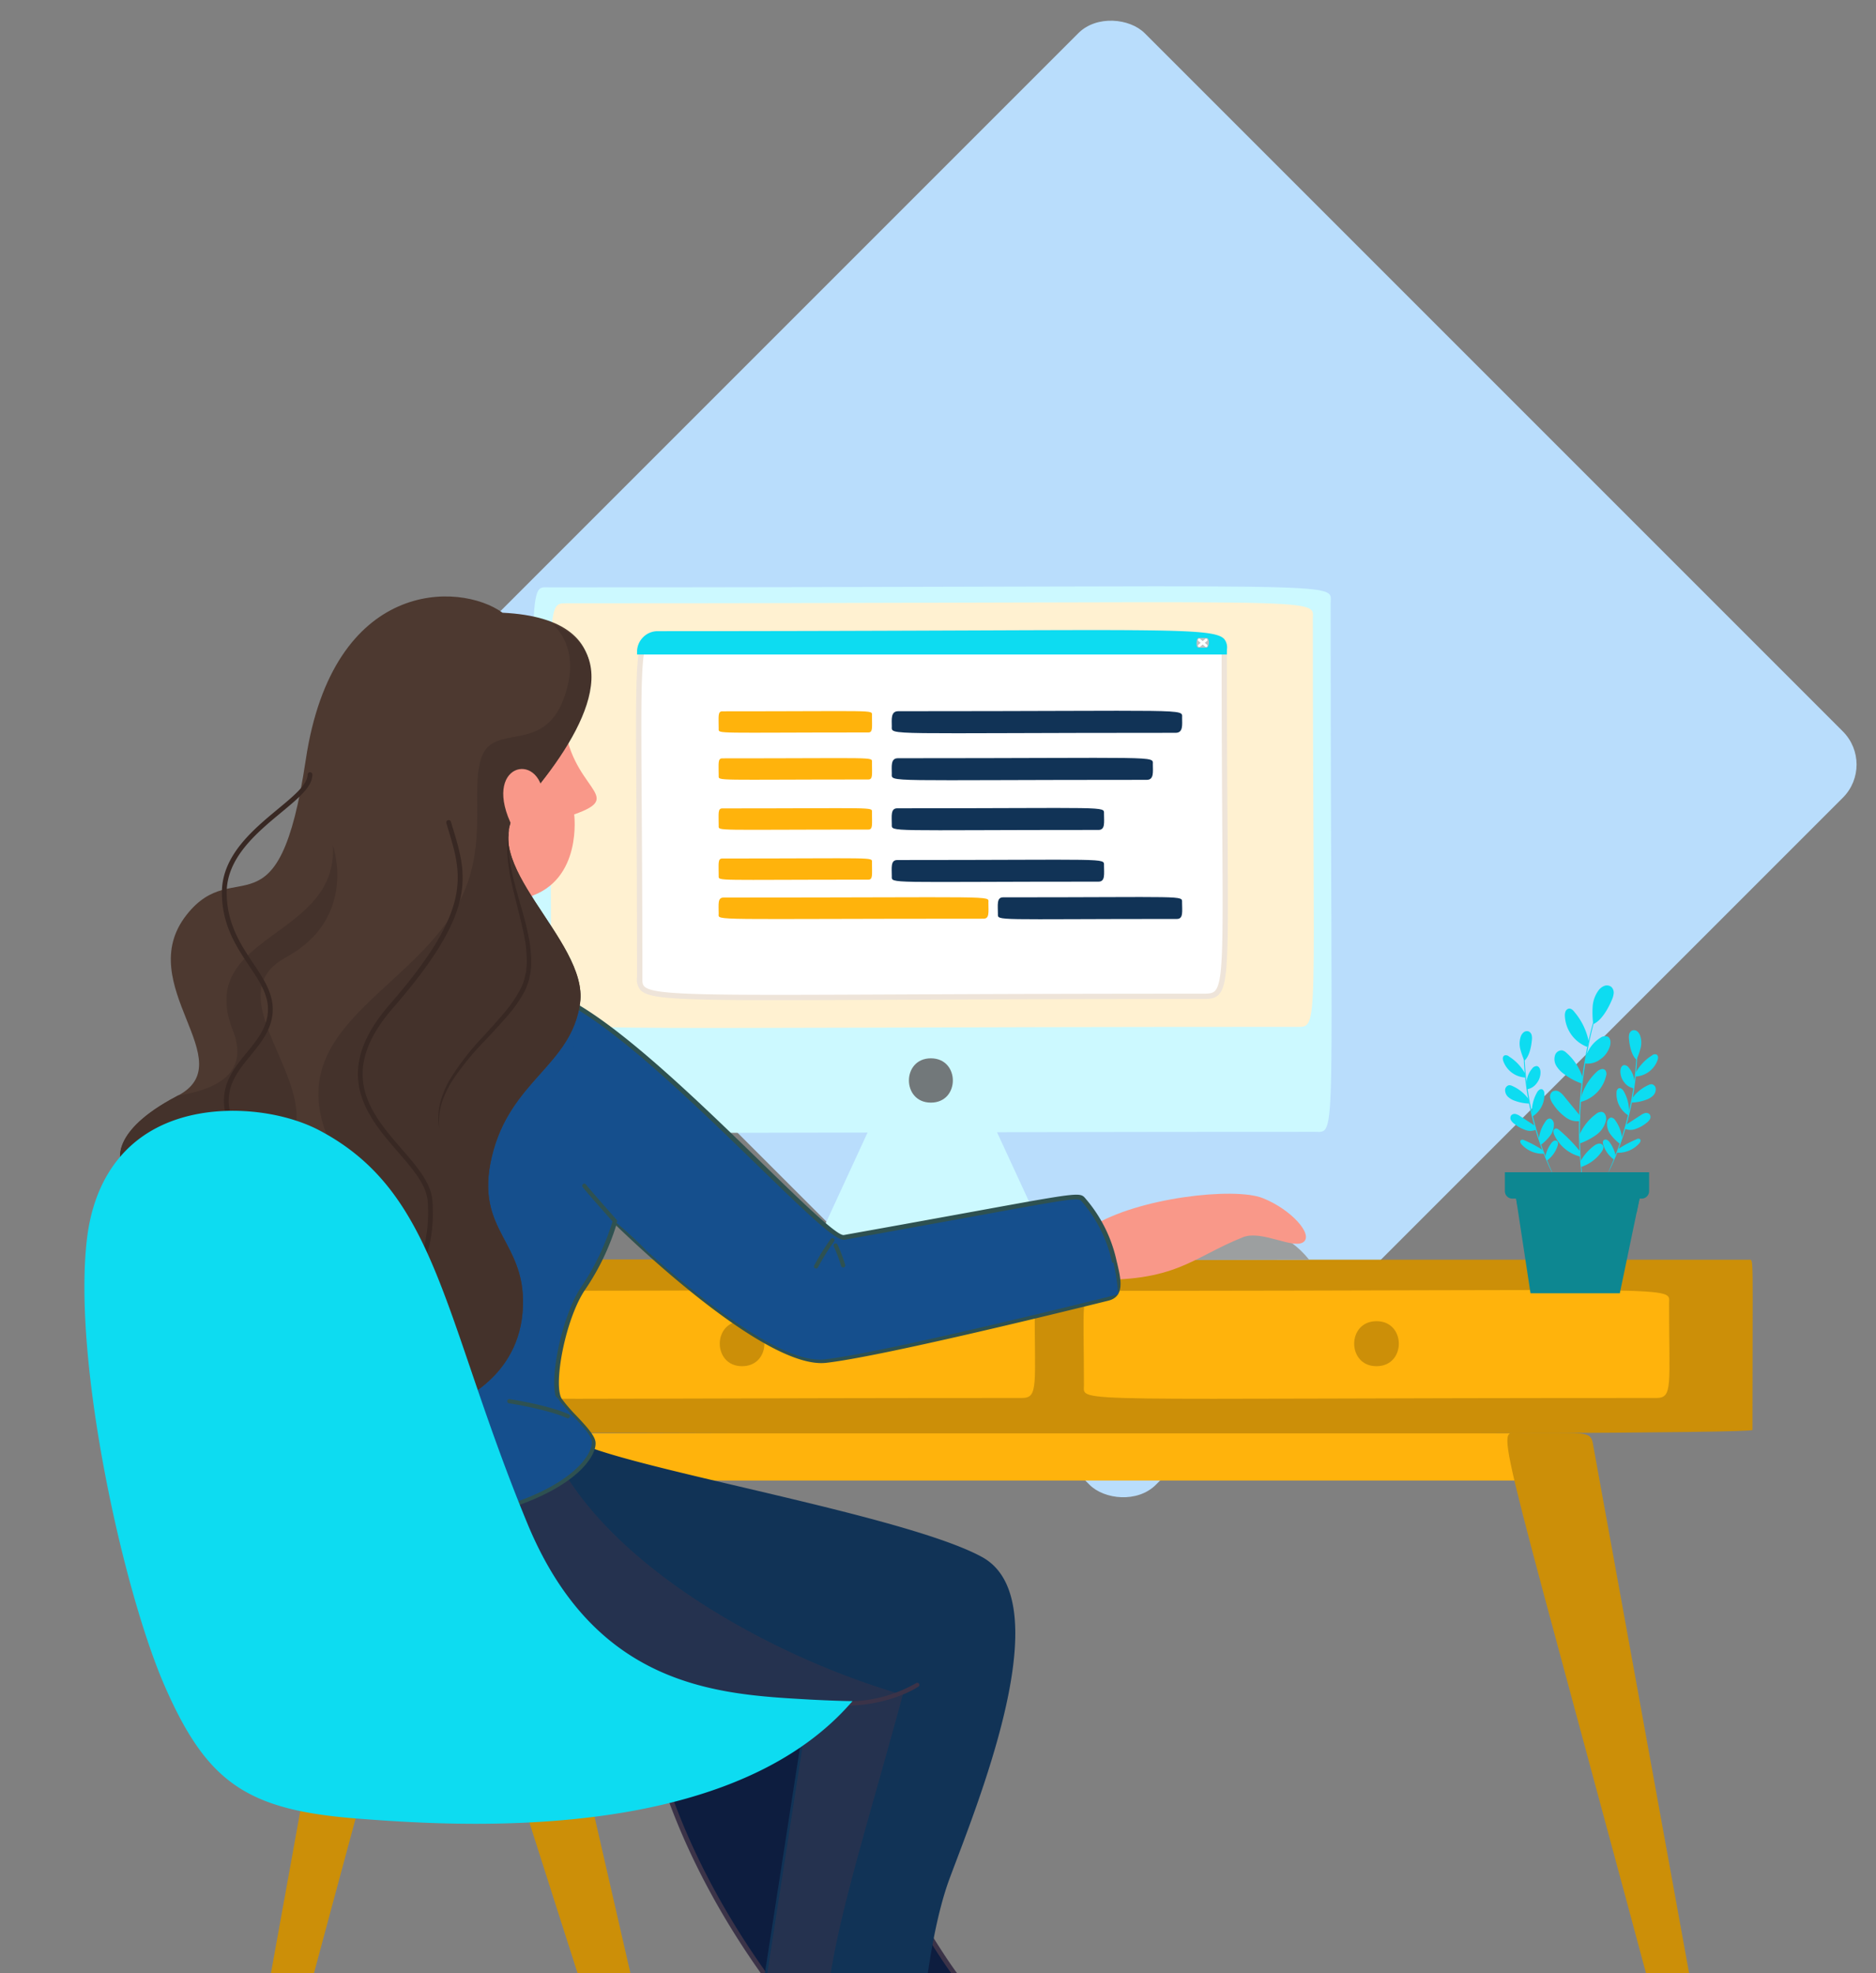 <svg xmlns="http://www.w3.org/2000/svg" xmlns:xlink="http://www.w3.org/1999/xlink" width="400" height="420.706" viewBox="0 0 400 420.706">
  <rect x="0" y="0" width="400" height="420.706" fill="#808080" stroke="none"/>
  <defs>
    <clipPath id="clip-path">
      <rect id="Rectángulo_293779" data-name="Rectángulo 293779" width="390.322" height="329.435" transform="translate(0 -26)" fill="none"/>
    </clipPath>
  </defs>
  <g id="Grupo_131823" data-name="Grupo 131823" transform="translate(-180 -1688)">
    <rect id="Rectángulo_293780" data-name="Rectángulo 293780" width="227.147" height="230.525" rx="10" transform="translate(256.377 1848.617) rotate(-45)" fill="#b9ddfc"/>
    <g id="Grupo_130627" data-name="Grupo 130627" transform="translate(180 1805.271)">
      <g id="Grupo_130666" data-name="Grupo 130666" transform="translate(0 0)" clip-path="url(#clip-path)">
        <g id="Grupo_130644" data-name="Grupo 130644" transform="translate(51.755 7.736)">
          <g id="Grupo_130636" data-name="Grupo 130636" transform="translate(61.754 0)">
            <path id="Trazado_190602" data-name="Trazado 190602" d="M-718.587,571.982h-52.552l14.338-31.073h23.877Z" transform="translate(830.154 -428.535)" fill="#ccf9ff"/>
            <path id="Trazado_190603" data-name="Trazado 190603" d="M-637.225,594.586c-173.646,0-166.6,1.516-166.6-3.41,0-116.731-1.461-112.668,3.408-112.668,173.646,0,166.6-1.518,166.6,3.408C-633.817,598.649-632.356,594.586-637.225,594.586Z" transform="translate(804.025 -478.288)" fill="#ccf9ff"/>
            <path id="Trazado_190604" data-name="Trazado 190604" d="M-642.7,570.716c-165.021,0-159.008,1.556-159.008-3.41,0-88.155-1.448-86.9,3.408-86.9,165.019,0,159.01-1.556,159.01,3.408C-639.29,571.967-637.843,570.716-642.7,570.716Z" transform="translate(805.706 -476.792)" fill="#fff1d1"/>
            <path id="Trazado_190605" data-name="Trazado 190605" d="M-754.6,543.807c-6.239,0-6.247-9.445,0-9.445S-748.355,543.807-754.6,543.807Z" transform="translate(839.573 -433.736)" fill="#72787a"/>
            <g id="Grupo_130635" data-name="Grupo 130635" transform="translate(22.109 9.312)">
              <g id="Grupo_130633" data-name="Grupo 130633">
                <g id="Grupo_130627-2" data-name="Grupo 130627">
                  <path id="Trazado_190606" data-name="Trazado 190606" d="M-671.02,561.323c-122.7,0-120.157,1.832-120.157-4.481,0-71.588-1.692-72.8,4.481-72.8,122.7,0,120.159-1.83,120.159,4.481C-666.537,560.108-664.847,561.323-671.02,561.323Z" transform="translate(791.956 -483.227)" fill="#fff"/>
                  <path id="Trazado_190607" data-name="Trazado 190607" d="M-761.859,562.387c-22.081,0-27.153-.39-28.883-2.125a3.555,3.555,0,0,1-.752-2.8l0-.373c0-15.348-.077-27.365-.14-37.021-.172-26.912-.214-33.306,1.9-35.44.836-.842,1.935-.908,3.282-.908,27.718,0,48.642-.09,65.455-.165,44.276-.194,52.254-.228,54.519,2.044a3.567,3.567,0,0,1,.752,2.8l0,.373c0,15.347.077,27.365.14,37.021.172,26.912.214,33.306-1.9,35.44-.836.84-1.932.908-3.282.908-27.718,0-48.642.09-65.455.163C-746.647,562.351-755.059,562.387-761.859,562.387Zm66.038-77.778c-6.767,0-15.049.038-25.164.081-16.815.074-37.74.165-65.46.165-1.154,0-1.949.041-2.48.574-1.787,1.8-1.737,9.412-1.575,34.636.063,9.658.138,21.676.138,37.028l0,.384c-.007,1.017.007,1.568.422,1.985,1.933,1.94,12.9,1.893,53.713,1.712,16.815-.074,37.74-.163,65.46-.163,1.154,0,1.949-.041,2.48-.576,1.787-1.8,1.737-9.41,1.576-34.636-.061-9.656-.138-21.678-.138-37.026l0-.384c.009-1.017-.007-1.568-.422-1.987C-668.725,484.943-675.292,484.609-695.821,484.609Z" transform="translate(791.705 -483.477)" fill="#eee4d9"/>
                </g>
                <g id="Grupo_130628" data-name="Grupo 130628" transform="translate(0.213 0.019)">
                  <path id="Trazado_190608" data-name="Trazado 190608" d="M-666.631,487.872h-124.64a3.841,3.841,0,0,1,3.84-3.84C-662.72,484.032-666.631,482.392-666.631,487.872Z" transform="translate(791.836 -483.238)" fill="#0ddcf1"/>
                  <path id="Trazado_190609" data-name="Trazado 190609" d="M-665.818,488.687H-791.586v-.565a4.411,4.411,0,0,1,4.406-4.406c28.945,0,51.348-.09,67.705-.156,43.293-.169,51.091-.2,53.06,1.8a2.851,2.851,0,0,1,.6,2.29c0,.153-.007.309-.007.472Zm-124.589-1.129h123.468c.016-.72,0-1.113-.284-1.405-1.631-1.665-12.352-1.619-52.247-1.463-13.208.056-34.175.156-67.71.156A3.281,3.281,0,0,0-790.407,487.558Z" transform="translate(791.586 -483.488)" fill="#0ddcf1"/>
                </g>
                <g id="Grupo_130632" data-name="Grupo 130632" transform="translate(119.512 1.697)">
                  <path id="Trazado_190610" data-name="Trazado 190610" d="M-724.616,486.494h1.635c.589,0,.773-2.071,0-2.071h-1.635c-.736,0-.425,2.191-.425,1.647A.424.424,0,0,0-724.616,486.494Z" transform="translate(725.106 -484.423)" fill="#bec0c2"/>
                  <g id="Grupo_130631" data-name="Grupo 130631" transform="translate(0.301 0.15)">
                    <g id="Grupo_130629" data-name="Grupo 130629">
                      <path id="Trazado_190611" data-name="Trazado 190611" d="M-724.656,486.278a.283.283,0,0,1-.217-.1.282.282,0,0,1,.036-.4l1.448-1.208a.282.282,0,0,1,.4.038.28.28,0,0,1-.036.4l-1.45,1.208A.283.283,0,0,1-724.656,486.278Z" transform="translate(724.939 -484.507)" fill="#fff"/>
                    </g>
                    <g id="Grupo_130630" data-name="Grupo 130630">
                      <path id="Trazado_190612" data-name="Trazado 190612" d="M-723.207,486.278a.291.291,0,0,1-.181-.065l-1.448-1.208a.28.28,0,0,1-.036-.4.28.28,0,0,1,.4-.038l1.45,1.208a.282.282,0,0,1,.036.4A.282.282,0,0,1-723.207,486.278Z" transform="translate(724.939 -484.507)" fill="#fff"/>
                    </g>
                  </g>
                </g>
              </g>
              <g id="Grupo_130634" data-name="Grupo 130634" transform="translate(17.594 17.216)">
                <path id="Trazado_190613" data-name="Trazado 190613" d="M-749.977,497.666c-32.877,0-31.9.355-31.9-.782,0-2.688-.233-3.724.784-3.724,32.875,0,31.9-.353,31.9.784C-749.193,496.631-748.961,497.666-749.977,497.666Z" transform="translate(781.901 -493.041)" fill="#ffb30c"/>
                <path id="Trazado_190614" data-name="Trazado 190614" d="M-725.408,519.8c-58.982,0-56.47.483-56.47-1.041,0-2.072-.269-3.465,1.041-3.465,58.98,0,56.47-.483,56.47,1.041C-724.367,518.411-724.1,519.8-725.408,519.8Z" transform="translate(781.901 -475.469)" fill="#ffb30c"/>
                <path id="Trazado_190615" data-name="Trazado 190615" d="M-700.781,497.773c-62.546,0-60.529.63-60.529-1.371,0-1.441-.278-3.237,1.371-3.237,62.548,0,60.531-.63,60.531,1.373C-699.409,495.977-699.13,497.773-700.781,497.773Z" transform="translate(798.246 -493.071)" fill="#113356"/>
                <path id="Trazado_190616" data-name="Trazado 190616" d="M-749.977,503.253c-32.877,0-31.9.355-31.9-.784,0-2.686-.233-3.722.784-3.722,32.875,0,31.9-.355,31.9.784C-749.193,502.218-748.961,503.253-749.977,503.253Z" transform="translate(781.901 -488.602)" fill="#ffb30c"/>
                <path id="Trazado_190617" data-name="Trazado 190617" d="M-706.947,503.355c-56.235,0-54.363.574-54.363-1.3,0-1.583-.282-3.309,1.3-3.309,56.233,0,54.361-.573,54.361,1.3C-705.647,501.628-705.366,503.355-706.947,503.355Z" transform="translate(798.246 -488.627)" fill="#113356"/>
                <path id="Trazado_190618" data-name="Trazado 190618" d="M-749.977,509.2c-32.877,0-31.9.353-31.9-.786,0-2.686-.233-3.722.784-3.722,32.875,0,31.9-.353,31.9.784C-749.193,508.167-748.961,509.2-749.977,509.2Z" transform="translate(781.901 -483.875)" fill="#ffb30c"/>
                <path id="Trazado_190619" data-name="Trazado 190619" d="M-717.232,509.3c-45.374,0-44.075.5-44.075-1.174,0-1.784-.3-3.437,1.172-3.437,45.374,0,44.075-.506,44.075,1.174C-716.06,507.648-715.757,509.3-717.232,509.3Z" transform="translate(798.243 -483.895)" fill="#113356"/>
                <path id="Trazado_190620" data-name="Trazado 190620" d="M-717.232,515.444c-45.374,0-44.075.506-44.075-1.172,0-1.782-.3-3.436,1.172-3.436,45.374,0,44.075-.506,44.075,1.172C-716.06,513.791-715.757,515.444-717.232,515.444Z" transform="translate(798.243 -479.013)" fill="#113356"/>
                <path id="Trazado_190621" data-name="Trazado 190621" d="M-749.977,515.153c-32.877,0-31.9.354-31.9-.784,0-2.688-.233-3.724.784-3.724,32.875,0,31.9-.354,31.9.786C-749.193,514.119-748.961,515.153-749.977,515.153Z" transform="translate(781.901 -479.149)" fill="#ffb30c"/>
                <path id="Trazado_190622" data-name="Trazado 190622" d="M-710.519,519.875c-39.26,0-38.178.467-38.178-1.093,0-1.846-.319-3.517,1.093-3.517,39.257,0,38.176-.465,38.176,1.093C-709.428,518.2-709.107,519.875-710.519,519.875Z" transform="translate(808.257 -475.489)" fill="#113356"/>
              </g>
            </g>
          </g>
          <g id="Grupo_130643" data-name="Grupo 130643" transform="translate(0 143.504)">
            <path id="Trazado_190623" data-name="Trazado 190623" d="M-517.356,594.605c0-37.8.332-36.287-.729-36.287-336.245,0-319.17-.379-319.17.728v35.558C-837.255,595.436-517.356,596.009-517.356,594.605Z" transform="translate(839.263 -558.256)" fill="#cc8f08"/>
            <g id="Grupo_130639" data-name="Grupo 130639" transform="translate(179.271 6.52)">
              <g id="Grupo_130638" data-name="Grupo 130638">
                <path id="Trazado_190624" data-name="Trazado 190624" d="M-616.414,584.908c-126.893,0-122.034,1.181-122.034-2.728,0-17.479-.861-20.124,2.728-20.124,126.892,0,122.034-1.181,122.034,2.728C-613.686,582.263-612.825,584.908-616.414,584.908Z" transform="translate(738.539 -561.89)" fill="#ffb30c"/>
                <g id="Grupo_130637" data-name="Grupo 130637" transform="translate(57.714 6.642)">
                  <path id="Trazado_190625" data-name="Trazado 190625" d="M-701.62,575.19c-6.34,0-6.347-9.6,0-9.6S-695.272,575.19-701.62,575.19Z" transform="translate(706.377 -565.591)" fill="#cc8f08"/>
                </g>
              </g>
            </g>
            <g id="Grupo_130642" data-name="Grupo 130642" transform="translate(43.999 6.52)">
              <g id="Grupo_130641" data-name="Grupo 130641">
                <path id="Trazado_190626" data-name="Trazado 190626" d="M-691.795,584.908c-126.893,0-122.034,1.181-122.034-2.728,0-17.479-.861-20.124,2.728-20.124,126.893,0,122.034-1.181,122.034,2.728C-689.067,582.263-688.206,584.908-691.795,584.908Z" transform="translate(813.919 -561.89)" fill="#ffb30c"/>
                <g id="Grupo_130640" data-name="Grupo 130640" transform="translate(57.714 6.642)">
                  <path id="Trazado_190627" data-name="Trazado 190627" d="M-777,575.19c-6.34,0-6.347-9.6,0-9.6S-770.653,575.19-777,575.19Z" transform="translate(781.758 -565.591)" fill="#cc8f08"/>
                </g>
              </g>
            </g>
            <rect id="Rectángulo_293778" data-name="Rectángulo 293778" width="226.672" height="10.054" transform="translate(54.335 37.079)" fill="#ffb30c"/>
            <path id="Trazado_190628" data-name="Trazado 190628" d="M-669.969,581.039-643.444,727c.89,4.9-5.148,4.492-5.958,1.464-41.15-154-41.523-149.642-36.667-149.6C-672.1,578.969-670.463,578.326-669.969,581.039Z" transform="translate(957.823 -541.903)" fill="#cc8f08"/>
            <path id="Trazado_190629" data-name="Trazado 190629" d="M-811.9,581.056c-.113.614-26.629,146.134-26.539,146.751.752,5.086,5.436,2.672,5.976.65,41.259-154.41,41.415-149.637,36.64-149.6C-809.79,578.97-811.407,578.342-811.9,581.056Z" transform="translate(838.438 -541.905)" fill="#cc8f08"/>
            <path id="Trazado_190630" data-name="Trazado 190630" d="M-813.743,600.053c.19.594,45.139,141.517,45.511,142.017,3.052,4.138,6.051-.2,5.577-2.234-36.109-155.693-33.73-151.552-37.925-149.276C-812.86,597.222-814.583,597.426-813.743,600.053Z" transform="translate(857.915 -533.088)" fill="#cc8f08"/>
          </g>
        </g>
        <g id="Grupo_130645" data-name="Grupo 130645" transform="translate(99.866 122.951)">
          <path id="Trazado_190631" data-name="Trazado 190631" d="M-816.087,593.709l-.252-.829c14.812-4.509,13.442-12.335,11.708-22.245-1.619-9.247-3.633-20.755,7.76-32.467l.622.606c-11.083,11.392-9.195,22.188-7.527,31.712C-802.039,580.41-800.54,588.978-816.087,593.709Z" transform="translate(816.339 -538.168)" fill="#84534a"/>
        </g>
        <g id="Grupo_130665" data-name="Grupo 130665" transform="translate(18 9.89)">
          <g id="Grupo_130649" data-name="Grupo 130649" transform="translate(81.469 179.5)">
            <path id="Trazado_190632" data-name="Trazado 190632" d="M-733.943,653.165c2.972,2.191-11.6,17.042-24.163,19.043l-2.8-3.5c-1.556-12.856-4.158-7.874,11.711-19.688Z" transform="translate(851.385 -524.298)" fill="#ba3213"/>
            <path id="Trazado_190633" data-name="Trazado 190633" d="M-715.311,667.559c-12.8,7.16-23.314,23.305-30.017,20.414s-10.659-23.162-14.32-27.117l5.638-6.247c1.633-.231-.027,0,9.755-1.369a33.677,33.677,0,0,0,3.131,4.224c10.841,11.84,38.846-10.532,42.108-6.516C-695.23,655.648-710.046,664.608-715.311,667.559Z" transform="translate(853.323 -523.151)" fill="#fcbda9"/>
            <path id="Trazado_190634" data-name="Trazado 190634" d="M-703.982,658.864a79.636,79.636,0,0,1-11.329,7.463c-12.8,7.16-23.314,23.305-30.017,20.414s-10.659-23.162-14.32-27.117c.027-.029,6.871-6.4,6.9-6.426l8.493-1.19a33.675,33.675,0,0,0,3.131,4.224c-.858,4.135-3.91,13.3-2.907,17.175,2.982,11.517,18.837-5.868,30.848-10.509C-710.355,661.8-706.559,660.072-703.982,658.864Z" transform="translate(853.323 -521.92)" fill="#d1778e" opacity="0.5"/>
            <g id="Grupo_130646" data-name="Grupo 130646" transform="translate(42.787 59.468)">
              <path id="Trazado_190635" data-name="Trazado 190635" d="M-713.626,681.745c-3.047-.152-17.67,3.961-26.963,15.539,0,0-32.141-26.657-47.07-67.788l27.878-16.452s23.611,40.52,30.921,51.335A89.982,89.982,0,0,0-713.626,681.745Z" transform="translate(788.282 -612.346)" fill="#0d1d3f"/>
              <path id="Trazado_190636" data-name="Trazado 190636" d="M-740.24,698.314l-.4-.33c-.323-.266-32.418-27.219-47.224-68l-.143-.4,28.682-16.926.257.441c.237.406,23.686,40.629,30.905,51.307a90.321,90.321,0,0,0,15.137,17.26l1.181.976-1.531-.077c-2.431-.128-17.024,3.492-26.541,15.348Zm-46.523-68.286c13.879,37.868,42.69,63.646,46.384,66.84,8.343-10.1,20.912-14.588,25.767-15.241A94.258,94.258,0,0,1-729,664.974c-6.828-10.1-28.095-46.485-30.684-50.923Z" transform="translate(788.006 -612.655)" fill="#3b3348"/>
            </g>
            <path id="Trazado_190637" data-name="Trazado 190637" d="M-778.3,662.869c-1.333,5.462,27.192,15.366,35.951,8.529l-3.008-21.174-25.306.628Z" transform="translate(838.466 -523.337)" fill="#ba3213"/>
            <path id="Trazado_190638" data-name="Trazado 190638" d="M-727.451,698.15c-17.371-.061-13.2-5.26-30.392-6.512s-22.562-4.056-22.169-10.051,10.654-21.633,11.768-27.763c16.267,5.911,11.951,4.343,16.969,6.168-2.2,11.923-1.127,17.7,11.993,23.418C-724.2,689.983-710.981,698.191-727.451,698.15Z" transform="translate(837.128 -520.478)" fill="#fcbda9"/>
            <path id="Trazado_190639" data-name="Trazado 190639" d="M-720.526,695.985c-1.019.7-3.2,1.1-6.918,1.091-17.371-.061-13.2-5.26-30.392-6.512-36.087-2.631-19.248-13.209-11.1-35.388,16.21,2.744,12.7,1.936,17.667,3.742a42.763,42.763,0,0,0-.9,8.3c-19.612,1.332-26.853,15.74-3.616,19.663,8.529,1.448,20.486,7.928,25.283,8.458C-727.024,695.725-722.665,695.915-720.526,695.985Z" transform="translate(837.12 -519.403)" fill="#d1778e" opacity="0.5"/>
            <g id="Grupo_130647" data-name="Grupo 130647" transform="translate(0.477)">
              <path id="Trazado_190640" data-name="Trazado 190640" d="M-709.867,672.93c-5.486,14.776-7.463,43.109-6.4,54.377-3.4-5.1-15.2-13.367-35.949-8.527l12.789-82.255-44.936-5.488c-5.473-7.9-21.328-30.779-26.814-38.7,19.919-11.738,16.135-9.506,21.175-12.484,7.616,5.629,70.334,15.849,87.294,25.13C-686.178,614.041-704.388,658.154-709.867,672.93Z" transform="translate(811.906 -579.247)" fill="#113356"/>
              <path id="Trazado_190641" data-name="Trazado 190641" d="M-715.245,729.537l-1.122-1.678c-3.3-4.962-14.959-13.086-35.411-8.316l-.734.171.115-.745,12.709-81.736-44.64-5.45-.129-.189-27.126-39.145,7.008-4.131c10.6-6.247,10.6-6.247,12.99-7.659l1.94-1.143.269.2c3.42,2.527,18.99,6.186,35.476,10.056,19.94,4.685,42.541,9.992,51.761,15.038,15.75,8.628,1.333,46.718-5.592,65.022-.5,1.312-.948,2.5-1.335,3.544-5.314,14.308-7.492,42.279-6.369,54.155Zm-24.675-12.454c12.145,0,19.885,4.886,23.339,8.836-.8-12.764,1.441-39.111,6.561-52.9.386-1.046.836-2.238,1.335-3.551,6.293-16.63,21.03-55.567,6.057-63.773-9.1-4.978-31.628-10.268-51.5-14.938-16.892-3.968-31.535-7.406-35.567-10.035l-1.369.811c-2.387,1.41-2.387,1.41-12.99,7.657l-6.064,3.573,26.37,38.061,45.231,5.523-12.754,82.034A52.782,52.782,0,0,1-739.919,717.083Z" transform="translate(811.583 -579.516)" fill="#113356"/>
            </g>
            <path id="Trazado_190642" data-name="Trazado 190642" d="M-732.914,717.807l-.573.2a47.846,47.846,0,0,0-18.194,1.041l12.789-82.255-29.99-3.661c-1.093-.535-25.868-12.657-42.968-21.032l1.414-29.758,15.815-2.817c9.617,24.726,45.193,45.764,75.8,54.661C-730.726,677.925-739.566,701.576-732.914,717.807Z" transform="translate(811.849 -579.512)" fill="#3b3348" opacity="0.5"/>
            <g id="Grupo_130648" data-name="Grupo 130648" transform="translate(80.74 52.102)">
              <path id="Trazado_190643" data-name="Trazado 190643" d="M-766.117,613.408c-.1,0-.2,0-.3,0a.448.448,0,0,1-.44-.456.445.445,0,0,1,.447-.439,29.421,29.421,0,0,0,14.69-3.891.448.448,0,0,1,.617.138.449.449,0,0,1-.14.617C-755.644,612.166-761.96,613.408-766.117,613.408Z" transform="translate(766.856 -608.55)" fill="#3b3348"/>
            </g>
            <path id="Trazado_190644" data-name="Trazado 190644" d="M-748.738,669.731s.072-.133.213-.341c.16-.2.328-.5.519-.8a8.371,8.371,0,0,0,.942-2.284c.226-.861.364-1.845.565-2.629a7.239,7.239,0,0,1,.427-1.335,5.175,5.175,0,0,1,.6,1.288,5.594,5.594,0,0,1,.142,3.124,4.63,4.63,0,0,1-.318.856,3.779,3.779,0,0,1-.479.755,3.377,3.377,0,0,1-.583.59,3.516,3.516,0,0,1-.614.4,2.957,2.957,0,0,1-1.014.336C-748.587,669.726-748.738,669.731-748.738,669.731Z" transform="translate(861.991 -513.709)" fill="#d1868d"/>
            <path id="Trazado_190645" data-name="Trazado 190645" d="M-768.553,666.587s.029.1.061.26a2.2,2.2,0,0,1,.011.72,3.1,3.1,0,0,1-.285.985,3.972,3.972,0,0,1-.676.973,3.871,3.871,0,0,1-.966.695,2.953,2.953,0,0,1-.991.289,2.222,2.222,0,0,1-.718-.025c-.17-.039-.262-.068-.262-.068s.092-.047.242-.111a5.39,5.39,0,0,0,.589-.289,6.271,6.271,0,0,0,1.466-1.116,7.056,7.056,0,0,0,1.112-1.484,6.437,6.437,0,0,0,.3-.585C-768.6,666.675-768.553,666.587-768.553,666.587Z" transform="translate(843.208 -510.338)" fill="#d1868d"/>
          </g>
          <g id="Grupo_130655" data-name="Grupo 130655" transform="translate(56.642 83.62)">
            <path id="Trazado_190646" data-name="Trazado 190646" d="M-727.855,561.494c4.492-7.463,19.878-11.348,28.942-.075Z" transform="translate(903.41 -503.627)" fill="#9c9fa0"/>
            <path id="Trazado_190647" data-name="Trazado 190647" d="M-737.149,557.44c9.825-6.171,30.39-8.456,36.445-6.056s10.855,7.77,8.684,9.369-8.912-2.627-12.91-1.028c-11.009,4.4-14.2,9.669-33.134,9.026Z" transform="translate(895.299 -506.73)" fill="#f99889"/>
            <g id="Grupo_130650" data-name="Grupo 130650">
              <path id="Trazado_190648" data-name="Trazado 190648" d="M-664.383,591.884c-10.162,2.519-48.529,11.926-60.123,13.243-11.523,1.3-36.561-21.547-44.935-29.7a52.6,52.6,0,0,1-6.7,14.169c-4.244,6.078-7.137,20.678-5.118,23.957,1.762,2.622,6.514,6.606,7.1,8.8.61,2.283-3.194,9.593-20.109,14.473-21.294-36.536-14.333-24.59-31.072-53.322,34.971-51.441,11.295-16.608,38.84-57.125,15.941.23,61.414,53.324,65.925,52.516,52.391-9.378,49.667-9.482,51.239-7.733a29.641,29.641,0,0,1,6.439,13.306C-662.124,587.773-661.282,591.114-664.383,591.884Z" transform="translate(825.95 -525.859)" fill="#154f8d"/>
              <path id="Trazado_190649" data-name="Trazado 190649" d="M-794.249,637.642-825.684,583.7l.181-.264c18.717-27.533,20.633-30.352,22.595-33.236l16.4-24.117.273.005c10.27.147,32.154,21.414,48.134,36.945,8.007,7.783,16.26,15.853,17.694,15.578,11.957-2.139,21.042-3.8,27.964-5.059,22.421-4.09,22.426-4.092,23.576-2.71l.167.2a29.993,29.993,0,0,1,6.464,13.138l.144.576c.763,3.27,1.629,6.972-1.9,7.847-11.207,2.78-48.671,11.95-60.188,13.256-12.142,1.382-38.243-22.984-44.768-29.285a51.382,51.382,0,0,1-6.511,13.532c-4.251,6.091-6.937,20.242-5.13,23.356a33.358,33.358,0,0,0,3.124,3.636c1.893,2.017,3.679,3.919,4.057,5.344.712,2.674-3.449,10.184-20.459,15.088Zm-30.234-53.9,30.713,52.7c16.292-4.789,19.914-11.734,19.377-13.741-.311-1.177-2.173-3.162-3.815-4.912a37.9,37.9,0,0,1-3.047-3.5h-.242l-.007-.377c-2.058-3.788,1.037-18.412,5.21-24.389a51.882,51.882,0,0,0,6.638-14.037l.256-.768.58.563c14.683,14.3,35.146,30.62,44.524,29.565,11.456-1.3,48.866-10.458,60.059-13.233,2.34-.581,2.04-2.812,1.206-6.421l-.1-.393a29.188,29.188,0,0,0-6.32-13.08c-.07-.079-.133-.154-.192-.226-.757-.906-1.176-.851-22.613,3.06-6.923,1.262-16.009,2.92-27.967,5.059-1.827.332-7.329-4.913-18.582-15.851-15.715-15.271-37.182-36.134-47.169-36.649l-16.088,23.659C-804.022,553.65-805.934,556.462-824.483,583.745Z" transform="translate(825.684 -526.086)" fill="#2e5151"/>
            </g>
            <path id="Trazado_190650" data-name="Trazado 190650" d="M-666.808,587.833s-49.206,12.343-62.612,13.864c-9.486,1.073-28.03-14.23-38.079-23.287-.815-1.016-10.022-9.739-11.582-9.156-3.65,1.369-9.827,16.217-11.652,24.219a17.322,17.322,0,0,0,4.556,16.644c1.762,2.624,6.514,6.606,7.1,8.8.608,2.283-3.194,9.593-20.109,14.471-20.416-35.029-16.964-28.3-20.334-37.633,1.929-11.368,6.561-38.645,8.458-49.814l23.305-15.537c7.079,4.341,18.507,26.735,24.906,36.1s25.13,28.789,33.132,29.247c7.077.4,51.682-11.876,61.9-14.722A42.651,42.651,0,0,1-666.808,587.833Z" transform="translate(830.578 -522.656)" fill="#154f8d"/>
            <g id="Grupo_130651" data-name="Grupo 130651" transform="translate(98.921 53.176)">
              <path id="Trazado_190651" data-name="Trazado 190651" d="M-770.112,562.21a.431.431,0,0,1-.194-.045.447.447,0,0,1-.21-.6,47.264,47.264,0,0,1,3.571-5.719.446.446,0,0,1,.63,0,.451.451,0,0,1,0,.632,49.969,49.969,0,0,0-3.4,5.477A.45.45,0,0,1-770.112,562.21Z" transform="translate(770.56 -555.719)" fill="#2e5151"/>
            </g>
            <g id="Grupo_130652" data-name="Grupo 130652" transform="translate(103.091 54.317)">
              <path id="Trazado_190652" data-name="Trazado 190652" d="M-766.189,561.477a.448.448,0,0,1-.427-.314,34.22,34.22,0,0,0-1.56-4.135.448.448,0,0,1,.162-.612.447.447,0,0,1,.612.16,34.015,34.015,0,0,1,1.64,4.318.449.449,0,0,1-.292.562A.441.441,0,0,1-766.189,561.477Z" transform="translate(768.236 -556.355)" fill="#2e5151"/>
            </g>
            <g id="Grupo_130653" data-name="Grupo 130653" transform="translate(49.508 41.579)">
              <path id="Trazado_190653" data-name="Trazado 190653" d="M-791.1,557.69a.434.434,0,0,1-.334-.151c-.626-.7-6.127-6.9-6.588-7.587a.446.446,0,0,1,.124-.621.45.45,0,0,1,.621.122c.323.484,4.07,4.746,6.512,7.494a.45.45,0,0,1-.038.632A.458.458,0,0,1-791.1,557.69Z" transform="translate(798.095 -549.256)" fill="#2e5151"/>
            </g>
            <g id="Grupo_130654" data-name="Grupo 130654" transform="translate(33.513 87.508)">
              <path id="Trazado_190654" data-name="Trazado 190654" d="M-794.069,578.943a.413.413,0,0,1-.183-.041c-4.31-1.931-12.3-3.151-12.375-3.162a.453.453,0,0,1-.377-.511.461.461,0,0,1,.51-.375c.332.05,8.185,1.251,12.608,3.232a.45.45,0,0,1,.224.592A.445.445,0,0,1-794.069,578.943Z" transform="translate(807.009 -574.85)" fill="#2e5151"/>
            </g>
          </g>
          <g id="Grupo_130658" data-name="Grupo 130658" transform="translate(7.592 0.001)">
            <path id="Trazado_190655" data-name="Trazado 190655" d="M-792.134,493.86c1.261,15.65,13.722,16.644,2.284,20.68,0,0,1.829,14.053-9.71,17.6l-11.083-20.965,7.883-14.453Z" transform="translate(886.685 -468.071)" fill="#f99889"/>
            <path id="Trazado_190656" data-name="Trazado 190656" d="M-754.923,566.135c-1.834,13.407-14.927,16.45-18.812,32.755s7.84,17.97,6.543,33.283-16.065,19.959-16.065,19.959c-.131-.1-69.7-52.093-69.7-52.256.231,0-2.471-6.2,12-13.818,14.534-7.277-9.712-23.738,2.166-38.734,10.4-13.138,19.58,5.791,25.371-32.979s32.827-38.009,41.965-31.386c26.97,1.3,21.782,21.441,3.652,41.59C-778,535.9-753.1,552.73-754.923,566.135Z" transform="translate(853.018 -479.489)" fill="#4d3930"/>
            <path id="Trazado_190657" data-name="Trazado 190657" d="M-773.649,563.533c-1.834,13.407-14.927,16.45-18.812,32.755s7.84,17.97,6.543,33.283-16.065,19.959-16.065,19.959c-.016-.011-.109-.074-.117-.081L-826.058,595.3c-12.974-25.324,14.692-33.06,25.75-51.641,7.616-12.8,3.042-24.987,5.638-32.45s13.1-.608,17.513-12.484c3.49-9.378-.519-14.3-2.362-15.957,16.632,7.018,5.091,25.733-7.008,39.181C-796.73,533.294-771.822,550.128-773.649,563.533Z" transform="translate(871.744 -476.887)" fill="#44322b"/>
            <path id="Trazado_190658" data-name="Trazado 190658" d="M-820.424,576.383l-22.168,7.838c-6.238-4.689-10.363-7.8-10.363-7.838.231,0-2.471-6.2,12-13.818.088-.045.178-.1.267-.152,9.559-1.5,15.018-5.549,11.724-13.907-8.119-20.658,22.539-19.431,21.328-39.449,0,0,5.486,15.463-10.051,23.912C-834.843,542.3-803.845,564.016-820.424,576.383Z" transform="translate(853.018 -455.997)" fill="#44322b"/>
            <path id="Trazado_190659" data-name="Trazado 190659" d="M-799.178,504.228c-2.039-8.476-14.3-3.973-4.644,11.043Z" transform="translate(889.195 -463.203)" fill="#f99889"/>
            <path id="Trazado_190660" data-name="Trazado 190660" d="M-800.05,506.934s-.029.275-.083.791a15.16,15.16,0,0,0-.131,2.241,23.853,23.853,0,0,0,.228,3.464c.19,1.33.475,2.816.858,4.427s.863,3.338,1.389,5.168,1.1,3.76,1.541,5.809a29.643,29.643,0,0,1,.856,6.433,14.27,14.27,0,0,1-1.416,6.622,28.929,28.929,0,0,1-3.88,5.479c-1.432,1.669-2.911,3.23-4.319,4.754a60.378,60.378,0,0,0-7.156,8.709,22.078,22.078,0,0,0-2.008,4,13.337,13.337,0,0,0-.806,3.359,9.433,9.433,0,0,0-.079,1.283,6.375,6.375,0,0,0,.018.953c.038.519.059.793.059.793s-.041-.274-.115-.79a6.814,6.814,0,0,1-.084-.955,7.894,7.894,0,0,1,.006-1.3,13.638,13.638,0,0,1,.641-3.463,19.734,19.734,0,0,1,1.879-4.174,55.615,55.615,0,0,1,6.995-9.01c1.4-1.54,2.853-3.112,4.246-4.77a28.177,28.177,0,0,0,3.7-5.323,10.35,10.35,0,0,0,1.053-3l.172-.775.07-.8a10.732,10.732,0,0,0,.079-1.592,28.615,28.615,0,0,0-.77-6.249c-.872-4.027-1.967-7.768-2.627-11.042a37.567,37.567,0,0,1-.673-4.51,23.813,23.813,0,0,1-.05-3.515,13.149,13.149,0,0,1,.273-2.236C-800.1,507.207-800.05,506.934-800.05,506.934Z" transform="translate(883.063 -457.683)" fill="#382823"/>
            <g id="Grupo_130656" data-name="Grupo 130656" transform="translate(21.722 37.468)">
              <path id="Trazado_190661" data-name="Trazado 190661" d="M-839.187,575.265a.506.506,0,0,1-.479-.343c-2.372-6.927.886-10.907,4.039-14.756,2.087-2.546,4.057-4.953,4.467-8.17.475-3.738-1.56-6.781-3.916-10.3-2.737-4.093-5.838-8.728-5.838-15.68,0-7.889,6.64-13.394,11.973-17.818,3.385-2.8,6.306-5.229,6.306-7.318a.509.509,0,0,1,.51-.508.509.509,0,0,1,.508.508c0,2.568-2.945,5.01-6.674,8.1-5.172,4.287-11.6,9.622-11.6,17.034,0,6.641,3.009,11.144,5.665,15.115,2.367,3.539,4.6,6.88,4.079,11-.447,3.5-2.6,6.139-4.689,8.687-3.114,3.8-6.053,7.39-3.865,13.78a.507.507,0,0,1-.316.646A.474.474,0,0,1-839.187,575.265Z" transform="translate(840.913 -500.368)" fill="#382823"/>
            </g>
            <g id="Grupo_130657" data-name="Grupo 130657" transform="translate(50.728 47.675)">
              <path id="Trazado_190662" data-name="Trazado 190662" d="M-813.031,603.955a.511.511,0,0,1-.336-.126.508.508,0,0,1-.047-.716c.041-.05,4.266-5.035,3.532-15.777-.239-3.485-3.2-6.9-6.336-10.525-6.476-7.476-14.536-16.779-1.766-31.431,17.671-20.278,15.485-27.474,12.458-37.43l-.375-1.24a.509.509,0,0,1,.341-.634.507.507,0,0,1,.632.341l.375,1.236c3.122,10.272,5.376,17.69-12.664,38.392-12.188,13.988-4.775,22.548,1.768,30.1,3.25,3.752,6.32,7.3,6.582,11.119.766,11.2-3.6,16.307-3.781,16.518A.516.516,0,0,1-813.031,603.955Z" transform="translate(824.749 -506.056)" fill="#382823"/>
            </g>
          </g>
          <g id="Grupo_130664" data-name="Grupo 130664" transform="translate(0 109.656)">
            <g id="Grupo_130663" data-name="Grupo 130663">
              <g id="Grupo_130659" data-name="Grupo 130659" transform="translate(28.47 207.13)">
                <path id="Trazado_190663" data-name="Trazado 190663" d="M-826.3,681.59a7.54,7.54,0,0,1-7.541,7.541,7.54,7.54,0,0,1-7.54-7.541C-841.383,671.627-826.3,671.616-826.3,681.59Z" transform="translate(841.383 -641.642)" fill="#0ddcf1"/>
                <path id="Trazado_190664" data-name="Trazado 190664" d="M-795.215,689.244c-9.965,0-9.974-15.081,0-15.081S-785.241,689.244-795.215,689.244Z" transform="translate(872.124 -641.603)" fill="#0ddcf1"/>
                <path id="Trazado_190665" data-name="Trazado 190665" d="M-786.278,693.112h-4.476c0-8.411,1.373-18.022-7.779-18.022-13.778,0-12.253-15.026-12.253-19.07h4.475C-806.31,686.759-786.278,652.493-786.278,693.112Z" transform="translate(865.653 -656.019)" fill="#0ddcf1"/>
                <path id="Trazado_190666" data-name="Trazado 190666" d="M-817.319,689.244c9.963,0,9.974-15.081,0-15.081S-827.295,689.244-817.319,689.244Z" transform="translate(854.561 -641.603)" fill="#0ddcf1"/>
                <path id="Trazado_190667" data-name="Trazado 190667" d="M-817.53,693.112H-822c0-40.761,20.032-6.231,20.032-37.093h4.474c0,2.72,1.917,19.07-12.253,19.07a7.786,7.786,0,0,0-7.777,7.776Z" transform="translate(856.779 -656.019)" fill="#0ddcf1"/>
              </g>
              <g id="Grupo_130662" data-name="Grupo 130662">
                <g id="Grupo_130660" data-name="Grupo 130660">
                  <path id="Trazado_190668" data-name="Trazado 190668" d="M-694.814,666.726c-25.748,28.791-79.669,25.9-104.048,24.075s-32.29-8.073-40.979-27.878-19.646-68.857-16.6-95.053c3.638-31.323,35.661-29.841,48.847-22.857,25.058,13.224,26.062,39.852,44.077,83.48,14.656,35.492,41.622,36.845,60.428,37.9C-698.242,666.665-694.814,666.726-694.814,666.726Z" transform="translate(857.475 -540.376)" fill="#0ddcf1"/>
                  <path id="Trazado_190669" data-name="Trazado 190669" d="M-773.825,692.606c-10.432,0-19.286-.662-24.849-1.08-23.856-1.787-32.369-7.58-41.408-28.181-8.822-20.125-19.7-69.017-16.64-95.315,1.292-11.129,6.4-19.343,14.787-23.75,11.035-5.8,26.164-4.074,34.8.5,18.177,9.592,23.765,26.008,32.224,50.858,3.289,9.656,7.015,20.6,12.084,32.879,14.467,35.034,40.628,36.5,59.728,37.572l.257.016c4.784.266,8.226.33,8.258.33l1.111.018-.739.827C-713.294,688.624-748.276,692.606-773.825,692.606Zm-51.777-151a34.282,34.282,0,0,0-15.862,3.578c-8.185,4.305-12.98,12.032-14.248,22.966-3.036,26.142,7.783,74.766,16.562,94.791,8.843,20.154,17.181,25.823,40.552,27.575,18.889,1.418,76.012,5.7,102.881-23.086-1.394-.039-3.991-.127-7.178-.3l-.257-.014c-18.279-1.026-45.9-2.575-60.611-38.2-5.082-12.307-8.815-23.269-12.108-32.94-8.382-24.619-13.918-40.882-31.738-50.286A39.953,39.953,0,0,0-825.6,541.6Z" transform="translate(857.248 -540.595)" fill="#0ddcf1"/>
                </g>
                <g id="Grupo_130661" data-name="Grupo 130661" transform="translate(0.511 0.494)" style="mix-blend-mode: multiply;isolation: isolate">
                  <path id="Trazado_190670" data-name="Trazado 190670" d="M-694.814,666.726c-25.748,28.791-79.669,25.9-104.048,24.075s-32.29-8.073-40.979-27.878-19.646-68.857-16.6-95.053c3.638-31.323,35.661-29.841,48.847-22.857-2.864.072-6.936,1.1-11.374,5.073-8.45,7.555,6.22,102.238,16.886,116.684s41.563,16.664,58.227,13.784c13.539-2.345,33.677-11,40.766-14.16C-698.242,666.665-694.814,666.726-694.814,666.726Z" transform="translate(856.963 -540.87)" fill="#0ddcf1"/>
                </g>
              </g>
            </g>
          </g>
        </g>
        <g id="Grupo_130667" data-name="Grupo 130667" transform="translate(320.425 92.817)">
          <g id="Grupo_130668" data-name="Grupo 130668" transform="translate(2.632 44.101)">
            <g id="Grupo_130667-2" data-name="Grupo 130667">
              <path id="Trazado_190671" data-name="Trazado 190671" d="M-692.627,537.755l3.278,21.539h19.042l4.42-21.228Z" transform="translate(692.627 -537.755)" fill="#0d8791"/>
            </g>
          </g>
          <g id="Grupo_130702" data-name="Grupo 130702" transform="translate(4.803 55.539)">
            <g id="Grupo_130671" data-name="Grupo 130671" transform="translate(0.112 2.255)">
              <g id="Grupo_130670" data-name="Grupo 130670">
                <g id="Grupo_130669" data-name="Grupo 130669">
                  <path id="Trazado_190672" data-name="Trazado 190672" d="M-668.91,549.4c0,.062-4.879.112-10.9.112s-10.9-.05-10.9-.112,4.879-.112,10.9-.112S-668.91,549.34-668.91,549.4Z" transform="translate(690.704 -549.29)" fill="#0d8791"/>
                </g>
              </g>
            </g>
            <g id="Grupo_130674" data-name="Grupo 130674" transform="translate(0.037 1.195)">
              <g id="Grupo_130673" data-name="Grupo 130673">
                <g id="Grupo_130672" data-name="Grupo 130672">
                  <path id="Trazado_190673" data-name="Trazado 190673" d="M-668.823,548.509c0,.063-4.913.113-10.971.113s-10.973-.05-10.973-.113,4.912-.112,10.973-.112S-668.823,548.448-668.823,548.509Z" transform="translate(690.767 -548.397)" fill="#0d8791"/>
                </g>
              </g>
            </g>
            <g id="Grupo_130677" data-name="Grupo 130677">
              <g id="Grupo_130676" data-name="Grupo 130676">
                <g id="Grupo_130675" data-name="Grupo 130675">
                  <path id="Trazado_190674" data-name="Trazado 190674" d="M-668.855,547.5c0,.062-4.912.112-10.971.112s-10.972-.05-10.972-.112,4.911-.112,10.972-.112S-668.855,547.441-668.855,547.5Z" transform="translate(690.798 -547.39)" fill="#0d8791"/>
                </g>
              </g>
            </g>
            <g id="Grupo_130680" data-name="Grupo 130680" transform="translate(2.334 3.411)">
              <g id="Grupo_130679" data-name="Grupo 130679">
                <g id="Grupo_130678" data-name="Grupo 130678">
                  <path id="Trazado_190675" data-name="Trazado 190675" d="M-687.872,555.726a17.41,17.41,0,0,1-.584-2.712,17.366,17.366,0,0,1-.363-2.749,17.252,17.252,0,0,1,.583,2.712A17.07,17.07,0,0,1-687.872,555.726Z" transform="translate(688.832 -550.264)" fill="#0d8791"/>
                </g>
              </g>
            </g>
            <g id="Grupo_130683" data-name="Grupo 130683" transform="translate(4.208 3.344)">
              <g id="Grupo_130682" data-name="Grupo 130682">
                <g id="Grupo_130681" data-name="Grupo 130681">
                  <path id="Trazado_190676" data-name="Trazado 190676" d="M-686.872,555.508a21.14,21.14,0,0,1-.235-2.647,21.007,21.007,0,0,1-.125-2.654,12.873,12.873,0,0,1,.348,2.64A12.773,12.773,0,0,1-686.872,555.508Z" transform="translate(687.253 -550.207)" fill="#0d8791"/>
                </g>
              </g>
            </g>
            <g id="Grupo_130686" data-name="Grupo 130686" transform="translate(6.281 3.175)">
              <g id="Grupo_130685" data-name="Grupo 130685">
                <g id="Grupo_130684" data-name="Grupo 130684">
                  <path id="Trazado_190677" data-name="Trazado 190677" d="M-684.838,555.534a13.339,13.339,0,0,1-.495-2.714,13.173,13.173,0,0,1-.145-2.755,24.162,24.162,0,0,1,.367,2.729A23.619,23.619,0,0,1-684.838,555.534Z" transform="translate(685.507 -550.065)" fill="#0d8791"/>
                </g>
              </g>
            </g>
            <g id="Grupo_130689" data-name="Grupo 130689" transform="translate(8.327 3.232)">
              <g id="Grupo_130688" data-name="Grupo 130688">
                <g id="Grupo_130687" data-name="Grupo 130687">
                  <path id="Trazado_190678" data-name="Trazado 190678" d="M-683.5,555.639a13.444,13.444,0,0,1-.265-2.759,13.642,13.642,0,0,1,.084-2.767,23.29,23.29,0,0,1,.139,2.761A23.835,23.835,0,0,1-683.5,555.639Z" transform="translate(683.783 -550.113)" fill="#0d8791"/>
                </g>
              </g>
            </g>
            <g id="Grupo_130692" data-name="Grupo 130692" transform="translate(11.31 3.404)">
              <g id="Grupo_130691" data-name="Grupo 130691">
                <g id="Grupo_130690" data-name="Grupo 130690">
                  <path id="Trazado_190679" data-name="Trazado 190679" d="M-681.039,555.5a15.428,15.428,0,0,1-.2-2.616,15.448,15.448,0,0,1,.024-2.625,15.493,15.493,0,0,1,.2,2.616A15.4,15.4,0,0,1-681.039,555.5Z" transform="translate(681.27 -550.258)" fill="#0d8791"/>
                </g>
              </g>
            </g>
            <g id="Grupo_130695" data-name="Grupo 130695" transform="translate(13.593 3.346)">
              <g id="Grupo_130694" data-name="Grupo 130694">
                <g id="Grupo_130693" data-name="Grupo 130693">
                  <path id="Trazado_190680" data-name="Trazado 190680" d="M-679.256,555.622a16.786,16.786,0,0,1-.089-2.709,16.4,16.4,0,0,1,.134-2.7,16.571,16.571,0,0,1,.089,2.707A16.276,16.276,0,0,1-679.256,555.622Z" transform="translate(679.347 -550.209)" fill="#0d8791"/>
                </g>
              </g>
            </g>
            <g id="Grupo_130698" data-name="Grupo 130698" transform="translate(15.672 2.833)">
              <g id="Grupo_130697" data-name="Grupo 130697">
                <g id="Grupo_130696" data-name="Grupo 130696">
                  <path id="Trazado_190681" data-name="Trazado 190681" d="M-677.574,555.413a18.04,18.04,0,0,1,.163-2.827,17.935,17.935,0,0,1,.385-2.809,18.072,18.072,0,0,1-.163,2.83A17.911,17.911,0,0,1-677.574,555.413Z" transform="translate(677.595 -549.777)" fill="#0d8791"/>
                </g>
              </g>
            </g>
            <g id="Grupo_130701" data-name="Grupo 130701" transform="translate(18.267 3.461)">
              <g id="Grupo_130700" data-name="Grupo 130700">
                <g id="Grupo_130699" data-name="Grupo 130699">
                  <path id="Trazado_190682" data-name="Trazado 190682" d="M-675.392,555.033a9.642,9.642,0,0,1,.322-2.4,9.517,9.517,0,0,1,.708-2.322,21.673,21.673,0,0,1-.489,2.369A21.024,21.024,0,0,1-675.392,555.033Z" transform="translate(675.409 -550.306)" fill="#0d8791"/>
                </g>
              </g>
            </g>
          </g>
          <g id="Grupo_130724" data-name="Grupo 130724" transform="translate(10.083)">
            <g id="Grupo_130705" data-name="Grupo 130705" transform="translate(6.157 1.598)">
              <g id="Grupo_130704" data-name="Grupo 130704">
                <g id="Grupo_130703" data-name="Grupo 130703">
                  <path id="Trazado_190683" data-name="Trazado 190683" d="M-676.149,501.949a.359.359,0,0,1-.024.107c-.024.081-.052.18-.089.3-.087.284-.209.672-.361,1.163s-.358,1.119-.56,1.844-.459,1.537-.686,2.456c-.242.912-.5,1.914-.742,3-.265,1.079-.487,2.246-.735,3.47-.457,2.455-.872,5.17-1.167,8.036-.279,2.87-.407,5.615-.445,8.111,0,1.25-.011,2.437.034,3.548.02,1.11.078,2.143.135,3.086.04.945.129,1.795.188,2.543s.123,1.392.184,1.917.094.916.126,1.211c.011.128.019.233.027.316a.466.466,0,0,1,0,.108s-.013-.033-.025-.1-.03-.186-.049-.313c-.042-.293-.1-.7-.167-1.206-.074-.526-.155-1.167-.222-1.916s-.169-1.6-.221-2.544-.135-1.979-.163-3.093c-.053-1.11-.049-2.3-.055-3.552.026-2.5.148-5.255.429-8.132s.718-5.6,1.187-8.054c.254-1.227.483-2.393.756-3.473.247-1.085.518-2.086.769-3s.5-1.731.721-2.45.42-1.335.6-1.834l.4-1.15c.044-.119.08-.217.109-.3A.419.419,0,0,1-676.149,501.949Z" transform="translate(681.163 -501.949)" fill="#0ddcf1"/>
                </g>
              </g>
            </g>
            <g id="Grupo_130707" data-name="Grupo 130707" transform="translate(7.391 10.809)">
              <g id="Grupo_130706" data-name="Grupo 130706">
                <path id="Trazado_190684" data-name="Trazado 190684" d="M-679.78,513.835a7.082,7.082,0,0,1,2.959-3.74,1.7,1.7,0,0,1,1.567-.286c.664.322.717,1.256.52,1.967a5.207,5.207,0,0,1-2.156,2.937,4.4,4.4,0,0,1-3.234.817" transform="translate(680.123 -509.709)" fill="#0ddcf1"/>
              </g>
            </g>
            <g id="Grupo_130709" data-name="Grupo 130709" transform="translate(6.381 17.833)">
              <g id="Grupo_130708" data-name="Grupo 130708">
                <path id="Trazado_190685" data-name="Trazado 190685" d="M-680.778,521.735a11.906,11.906,0,0,1,3.515-5.652,2.256,2.256,0,0,1,.8-.426.936.936,0,0,1,.856.184,1.318,1.318,0,0,1,.191,1.234,7.5,7.5,0,0,1-5.557,5.593" transform="translate(680.974 -515.626)" fill="#0ddcf1"/>
              </g>
            </g>
            <g id="Grupo_130711" data-name="Grupo 130711" transform="translate(6.258 26.954)">
              <g id="Grupo_130710" data-name="Grupo 130710">
                <path id="Trazado_190686" data-name="Trazado 190686" d="M-681.078,528.226a10.883,10.883,0,0,1,3.546-4.46,1.7,1.7,0,0,1,1.238-.442c.673.122.978.944.919,1.625a5.252,5.252,0,0,1-2.3,3.4,14.271,14.271,0,0,1-3.28,1.686" transform="translate(681.078 -523.31)" fill="#0ddcf1"/>
              </g>
            </g>
            <g id="Grupo_130713" data-name="Grupo 130713" transform="translate(6.437 33.719)">
              <g id="Grupo_130712" data-name="Grupo 130712">
                <path id="Trazado_190687" data-name="Trazado 190687" d="M-680.927,532.858a10.488,10.488,0,0,1,3.017-3.435,2.172,2.172,0,0,1,.9-.4.92.92,0,0,1,.889.337c.3.444.014,1.045-.31,1.473a8.6,8.6,0,0,1-4.307,3.158" transform="translate(680.927 -529.008)" fill="#0ddcf1"/>
              </g>
            </g>
            <g id="Grupo_130715" data-name="Grupo 130715" transform="translate(0.716 30.508)">
              <g id="Grupo_130714" data-name="Grupo 130714">
                <path id="Trazado_190688" data-name="Trazado 190688" d="M-680.174,531.05a33.693,33.693,0,0,0-4.315-4.4c-.246-.208-.554-.425-.859-.326a.644.644,0,0,0-.4.582,1.611,1.611,0,0,0,.164.719,8.363,8.363,0,0,0,5.554,4.673" transform="translate(685.746 -526.303)" fill="#0ddcf1"/>
              </g>
            </g>
            <g id="Grupo_130717" data-name="Grupo 130717" transform="translate(0 22.449)">
              <g id="Grupo_130716" data-name="Grupo 130716">
                <path id="Trazado_190689" data-name="Trazado 190689" d="M-679.923,524.9l-3.39-4.133a4.1,4.1,0,0,0-1.1-1.043,1.4,1.4,0,0,0-1.446-.017,1.369,1.369,0,0,0-.464,1.364,3.6,3.6,0,0,0,.661,1.359,10.073,10.073,0,0,0,2.469,2.623,4.126,4.126,0,0,0,3.095.952" transform="translate(686.35 -519.515)" fill="#0ddcf1"/>
              </g>
            </g>
            <g id="Grupo_130719" data-name="Grupo 130719" transform="translate(0.926 13.83)">
              <g id="Grupo_130718" data-name="Grupo 130718">
                <path id="Trazado_190690" data-name="Trazado 190690" d="M-679.6,517.912a11.82,11.82,0,0,0-3.412-5.12,1.973,1.973,0,0,0-.889-.519,1.492,1.492,0,0,0-1.554,1.092,2.791,2.791,0,0,0,.31,2.244,5.912,5.912,0,0,0,1.593,1.684,13.654,13.654,0,0,0,3.77,2.036" transform="translate(685.569 -512.254)" fill="#0ddcf1"/>
              </g>
            </g>
            <g id="Grupo_130721" data-name="Grupo 130721" transform="translate(3.154 4.942)">
              <g id="Grupo_130720" data-name="Grupo 130720">
                <path id="Trazado_190691" data-name="Trazado 190691" d="M-678.595,511.867a13.842,13.842,0,0,0-3.021-6.327c-.3-.408-.729-.842-1.232-.766a.978.978,0,0,0-.709.608,2.291,2.291,0,0,0-.134.958,7.4,7.4,0,0,0,4.8,6.609" transform="translate(683.693 -504.766)" fill="#0ddcf1"/>
              </g>
            </g>
            <g id="Grupo_130723" data-name="Grupo 130723" transform="translate(9.029)">
              <g id="Grupo_130722" data-name="Grupo 130722">
                <path id="Trazado_190692" data-name="Trazado 190692" d="M-678.573,508.845a19.712,19.712,0,0,1-.123-3.7,6.62,6.62,0,0,1,1.23-3.448,2.849,2.849,0,0,1,1.231-.983,1.556,1.556,0,0,1,1.51.2,1.648,1.648,0,0,1,.516,1.329,4.136,4.136,0,0,1-.382,1.42c-.9,2.174-2.409,4.578-3.981,5.186" transform="translate(678.743 -500.603)" fill="#0ddcf1"/>
              </g>
            </g>
          </g>
          <g id="Grupo_130746" data-name="Grupo 130746" transform="translate(0 9.746)">
            <g id="Grupo_130727" data-name="Grupo 130727" transform="translate(4.439 1.35)">
              <g id="Grupo_130726" data-name="Grupo 130726">
                <g id="Grupo_130725" data-name="Grupo 130725">
                  <path id="Trazado_190693" data-name="Trazado 190693" d="M-691.027,509.951a1.467,1.467,0,0,1,.019.3c0,.221.006.509.01.87,0,.376,0,.838.021,1.373s.021,1.147.067,1.819c.058,1.35.189,2.95.393,4.72.22,1.769.521,3.707.938,5.722s.931,3.908,1.441,5.616,1.047,3.223,1.535,4.48c.23.634.471,1.2.671,1.692s.38.924.533,1.268.254.6.341.8a1.546,1.546,0,0,1,.1.285,1.493,1.493,0,0,1-.146-.267c-.1-.2-.222-.458-.379-.783-.165-.341-.36-.757-.569-1.254s-.462-1.051-.7-1.684c-.508-1.251-1.049-2.771-1.587-4.476-.521-1.709-1.033-3.612-1.461-5.631s-.714-3.967-.923-5.743c-.194-1.777-.309-3.385-.348-4.735-.034-.677-.027-1.288-.033-1.824s0-1,.018-1.377c.013-.36.024-.648.033-.87A1.544,1.544,0,0,1-691.027,509.951Z" transform="translate(691.105 -509.951)" fill="#0ddcf1"/>
                </g>
              </g>
            </g>
            <g id="Grupo_130729" data-name="Grupo 130729" transform="translate(5.047 7.447)">
              <g id="Grupo_130728" data-name="Grupo 130728">
                <path id="Trazado_190694" data-name="Trazado 190694" d="M-690.592,518.811a5.052,5.052,0,0,1,1.212-3.184,1.208,1.208,0,0,1,1-.533c.522.075.76.7.779,1.227a3.723,3.723,0,0,1-.836,2.463,3.147,3.147,0,0,1-2.026,1.254" transform="translate(690.592 -515.087)" fill="#0ddcf1"/>
              </g>
            </g>
            <g id="Grupo_130731" data-name="Grupo 130731" transform="translate(6.192 12.373)">
              <g id="Grupo_130730" data-name="Grupo 130730">
                <path id="Trazado_190695" data-name="Trazado 190695" d="M-689.621,524.415a8.506,8.506,0,0,1,1.176-4.606,1.613,1.613,0,0,1,.453-.461.663.663,0,0,1,.621-.059.936.936,0,0,1,.4.8,5.351,5.351,0,0,1-2.578,5" transform="translate(689.627 -519.237)" fill="#0ddcf1"/>
              </g>
            </g>
            <g id="Grupo_130733" data-name="Grupo 130733" transform="translate(7.689 18.645)">
              <g id="Grupo_130732" data-name="Grupo 130732">
                <path id="Trazado_190696" data-name="Trazado 190696" d="M-688.367,528.893a7.765,7.765,0,0,1,1.454-3.8,1.215,1.215,0,0,1,.748-.567c.483-.061.869.433.976.909a3.756,3.756,0,0,1-.834,2.807,10.174,10.174,0,0,1-1.871,1.855" transform="translate(688.367 -524.521)" fill="#0ddcf1"/>
              </g>
            </g>
            <g id="Grupo_130735" data-name="Grupo 130735" transform="translate(9.037 23.326)">
              <g id="Grupo_130734" data-name="Grupo 130734">
                <path id="Trazado_190697" data-name="Trazado 190697" d="M-687.231,532a7.469,7.469,0,0,1,1.315-2.988,1.543,1.543,0,0,1,.528-.471.66.66,0,0,1,.678.039c.3.236.234.706.106,1.068a6.149,6.149,0,0,1-2.252,3.079" transform="translate(687.231 -528.463)" fill="#0ddcf1"/>
              </g>
            </g>
            <g id="Grupo_130737" data-name="Grupo 130737" transform="translate(3.738 23.144)">
              <g id="Grupo_130736" data-name="Grupo 130736">
                <path id="Trazado_190698" data-name="Trazado 190698" d="M-687,530.481a24.284,24.284,0,0,0-3.884-2.064.7.7,0,0,0-.655-.036.459.459,0,0,0-.145.48,1.176,1.176,0,0,0,.267.456,5.968,5.968,0,0,0,4.787,1.986" transform="translate(691.695 -528.311)" fill="#0ddcf1"/>
              </g>
            </g>
            <g id="Grupo_130739" data-name="Grupo 130739" transform="translate(1.619 17.654)">
              <g id="Grupo_130738" data-name="Grupo 130738">
                <path id="Trazado_190699" data-name="Trazado 190699" d="M-688.164,526.267l-3.2-2.083a2.944,2.944,0,0,0-.973-.474.993.993,0,0,0-.988.3.979.979,0,0,0-.023,1.029,2.576,2.576,0,0,0,.743.781,7.215,7.215,0,0,0,2.246,1.255,2.939,2.939,0,0,0,2.312-.018" transform="translate(693.481 -523.685)" fill="#0ddcf1"/>
              </g>
            </g>
            <g id="Grupo_130741" data-name="Grupo 130741" transform="translate(0.494 11.53)">
              <g id="Grupo_130740" data-name="Grupo 130740">
                <path id="Trazado_190700" data-name="Trazado 190700" d="M-689.464,521.447a8.441,8.441,0,0,0-3.425-2.753,1.427,1.427,0,0,0-.716-.163,1.068,1.068,0,0,0-.824,1.079,2,2,0,0,0,.693,1.46,4.193,4.193,0,0,0,1.448.8,9.721,9.721,0,0,0,3,.574" transform="translate(694.428 -518.527)" fill="#0ddcf1"/>
              </g>
            </g>
            <g id="Grupo_130743" data-name="Grupo 130743" transform="translate(0 5.119)">
              <g id="Grupo_130742" data-name="Grupo 130742">
                <path id="Trazado_190701" data-name="Trazado 190701" d="M-690.066,517.1a9.867,9.867,0,0,0-3.419-3.657,1.032,1.032,0,0,0-1-.255.694.694,0,0,0-.35.565,1.626,1.626,0,0,0,.114.681,5.287,5.287,0,0,0,4.692,3.467" transform="translate(694.844 -513.126)" fill="#0ddcf1"/>
              </g>
            </g>
            <g id="Grupo_130745" data-name="Grupo 130745" transform="translate(3.586)">
              <g id="Grupo_130744" data-name="Grupo 130744">
                <path id="Trazado_190702" data-name="Trazado 190702" d="M-690.8,515.111a14.082,14.082,0,0,1-.882-2.5A4.724,4.724,0,0,1-691.59,510a2.038,2.038,0,0,1,.627-.934,1.109,1.109,0,0,1,1.071-.188,1.171,1.171,0,0,1,.638.793,2.965,2.965,0,0,1,.045,1.049c-.146,1.674-.654,3.636-1.593,4.389" transform="translate(691.823 -508.813)" fill="#0ddcf1"/>
              </g>
            </g>
          </g>
          <g id="Grupo_130768" data-name="Grupo 130768" transform="translate(21.337 9.537)">
            <g id="Grupo_130749" data-name="Grupo 130749" transform="translate(1.183 1.349)">
              <g id="Grupo_130748" data-name="Grupo 130748">
                <g id="Grupo_130747" data-name="Grupo 130747">
                  <path id="Trazado_190703" data-name="Trazado 190703" d="M-669.8,509.774a1.651,1.651,0,0,1,.027.3c.007.222.018.51.032.87.014.378.025.839.017,1.377s0,1.149-.033,1.823c-.038,1.352-.153,2.958-.348,4.736s-.5,3.721-.924,5.743-.939,3.921-1.461,5.63c-.538,1.707-1.078,3.225-1.586,4.479-.239.631-.491,1.189-.7,1.683s-.4.913-.569,1.253c-.156.325-.283.584-.378.785a1.6,1.6,0,0,1-.147.266,1.675,1.675,0,0,1,.1-.285c.088-.205.2-.471.341-.8.153-.345.336-.768.534-1.267s.44-1.059.67-1.692c.488-1.258,1.011-2.778,1.536-4.481s1.013-3.6,1.44-5.617.718-3.952.938-5.72c.2-1.77.335-3.371.394-4.719.045-.673.049-1.283.065-1.82s.024-1,.021-1.373c0-.361.008-.649.009-.87A1.5,1.5,0,0,1-669.8,509.774Z" transform="translate(675.873 -509.774)" fill="#0ddcf1"/>
                </g>
              </g>
            </g>
            <g id="Grupo_130751" data-name="Grupo 130751" transform="translate(3.73 7.447)">
              <g id="Grupo_130750" data-name="Grupo 130750">
                <path id="Trazado_190704" data-name="Trazado 190704" d="M-670.732,518.635a5.046,5.046,0,0,0-1.211-3.184,1.208,1.208,0,0,0-1-.533c-.521.075-.76.7-.778,1.227a3.711,3.711,0,0,0,.836,2.463,3.147,3.147,0,0,0,2.025,1.254" transform="translate(673.727 -514.911)" fill="#0ddcf1"/>
              </g>
            </g>
            <g id="Grupo_130753" data-name="Grupo 130753" transform="translate(2.907 12.372)">
              <g id="Grupo_130752" data-name="Grupo 130752">
                <path id="Trazado_190705" data-name="Trazado 190705" d="M-671.754,524.239a8.51,8.51,0,0,0-1.176-4.606,1.627,1.627,0,0,0-.452-.462.663.663,0,0,0-.621-.058.937.937,0,0,0-.4.8,5.352,5.352,0,0,0,2.578,5" transform="translate(674.421 -519.06)" fill="#0ddcf1"/>
              </g>
            </g>
            <g id="Grupo_130755" data-name="Grupo 130755" transform="translate(0.854 18.646)">
              <g id="Grupo_130754" data-name="Grupo 130754">
                <path id="Trazado_190706" data-name="Trazado 190706" d="M-672.92,528.716a7.754,7.754,0,0,0-1.453-3.8,1.212,1.212,0,0,0-.748-.566c-.484-.062-.87.432-.976.908a3.75,3.75,0,0,0,.834,2.807,10.147,10.147,0,0,0,1.87,1.855" transform="translate(676.15 -524.346)" fill="#0ddcf1"/>
              </g>
            </g>
            <g id="Grupo_130757" data-name="Grupo 130757" transform="translate(0 23.326)">
              <g id="Grupo_130756" data-name="Grupo 130756">
                <path id="Trazado_190707" data-name="Trazado 190707" d="M-674.134,531.821a7.46,7.46,0,0,0-1.314-2.988,1.525,1.525,0,0,0-.529-.471.66.66,0,0,0-.678.039c-.3.236-.234.706-.106,1.068a6.142,6.142,0,0,0,2.252,3.078" transform="translate(676.869 -528.287)" fill="#0ddcf1"/>
              </g>
            </g>
            <g id="Grupo_130759" data-name="Grupo 130759" transform="translate(2.964 23.144)">
              <g id="Grupo_130758" data-name="Grupo 130758">
                <path id="Trazado_190708" data-name="Trazado 190708" d="M-674,530.3a24.005,24.005,0,0,1,3.884-2.063.692.692,0,0,1,.655-.037.462.462,0,0,1,.145.481,1.181,1.181,0,0,1-.267.455,5.975,5.975,0,0,1-4.789,1.986" transform="translate(674.372 -528.135)" fill="#0ddcf1"/>
              </g>
            </g>
            <g id="Grupo_130761" data-name="Grupo 130761" transform="translate(4.717 17.653)">
              <g id="Grupo_130760" data-name="Grupo 130760">
                <path id="Trazado_190709" data-name="Trazado 190709" d="M-672.774,526.092l3.2-2.083a2.972,2.972,0,0,1,.973-.476,1,1,0,0,1,.989.3.979.979,0,0,1,.021,1.029,2.592,2.592,0,0,1-.742.783,7.228,7.228,0,0,1-2.247,1.253,2.949,2.949,0,0,1-2.312-.017" transform="translate(672.895 -523.509)" fill="#0ddcf1"/>
              </g>
            </g>
            <g id="Grupo_130763" data-name="Grupo 130763" transform="translate(6.132 11.53)">
              <g id="Grupo_130762" data-name="Grupo 130762">
                <path id="Trazado_190710" data-name="Trazado 190710" d="M-671.521,521.27a8.464,8.464,0,0,1,3.425-2.752,1.417,1.417,0,0,1,.717-.163,1.069,1.069,0,0,1,.824,1.08,2,2,0,0,1-.694,1.459,4.216,4.216,0,0,1-1.447.8,9.76,9.76,0,0,1-3.006.575" transform="translate(671.703 -518.351)" fill="#0ddcf1"/>
              </g>
            </g>
            <g id="Grupo_130765" data-name="Grupo 130765" transform="translate(6.962 5.119)">
              <g id="Grupo_130764" data-name="Grupo 130764">
                <path id="Trazado_190711" data-name="Trazado 190711" d="M-670.972,516.921a9.888,9.888,0,0,1,3.419-3.658,1.038,1.038,0,0,1,1-.255.7.7,0,0,1,.351.567,1.623,1.623,0,0,1-.115.68A5.283,5.283,0,0,1-671,517.721" transform="translate(671.004 -512.949)" fill="#0ddcf1"/>
              </g>
            </g>
            <g id="Grupo_130767" data-name="Grupo 130767" transform="translate(5.549)">
              <g id="Grupo_130766" data-name="Grupo 130766">
                <path id="Trazado_190712" data-name="Trazado 190712" d="M-670.576,514.934a14.223,14.223,0,0,0,.882-2.494,4.73,4.73,0,0,0-.095-2.613,2.044,2.044,0,0,0-.627-.934,1.107,1.107,0,0,0-1.071-.189,1.175,1.175,0,0,0-.639.794,2.985,2.985,0,0,0-.045,1.048c.147,1.674.654,3.637,1.594,4.387" transform="translate(672.195 -508.637)" fill="#0ddcf1"/>
              </g>
            </g>
          </g>
          <g id="Grupo_130770" data-name="Grupo 130770" transform="translate(0.446 39.836)">
            <g id="Grupo_130769" data-name="Grupo 130769">
              <path id="Trazado_190713" data-name="Trazado 190713" d="M-694.468,534.162v4.03a1.587,1.587,0,0,0,1.587,1.587h27.575a1.587,1.587,0,0,0,1.587-1.587v-4.03Z" transform="translate(694.468 -534.162)" fill="#0d8791"/>
            </g>
          </g>
          <g id="Grupo_130772" data-name="Grupo 130772" transform="translate(2.838 45.453)">
            <g id="Grupo_130771" data-name="Grupo 130771">
              <path id="Trazado_190714" data-name="Trazado 190714" d="M-692.454,538.894l.229,1.283,25.444,1.814.645-3.1Z" transform="translate(692.454 -538.894)" fill="#0d8791"/>
            </g>
          </g>
        </g>
      </g>
    </g>
  </g>
</svg>
